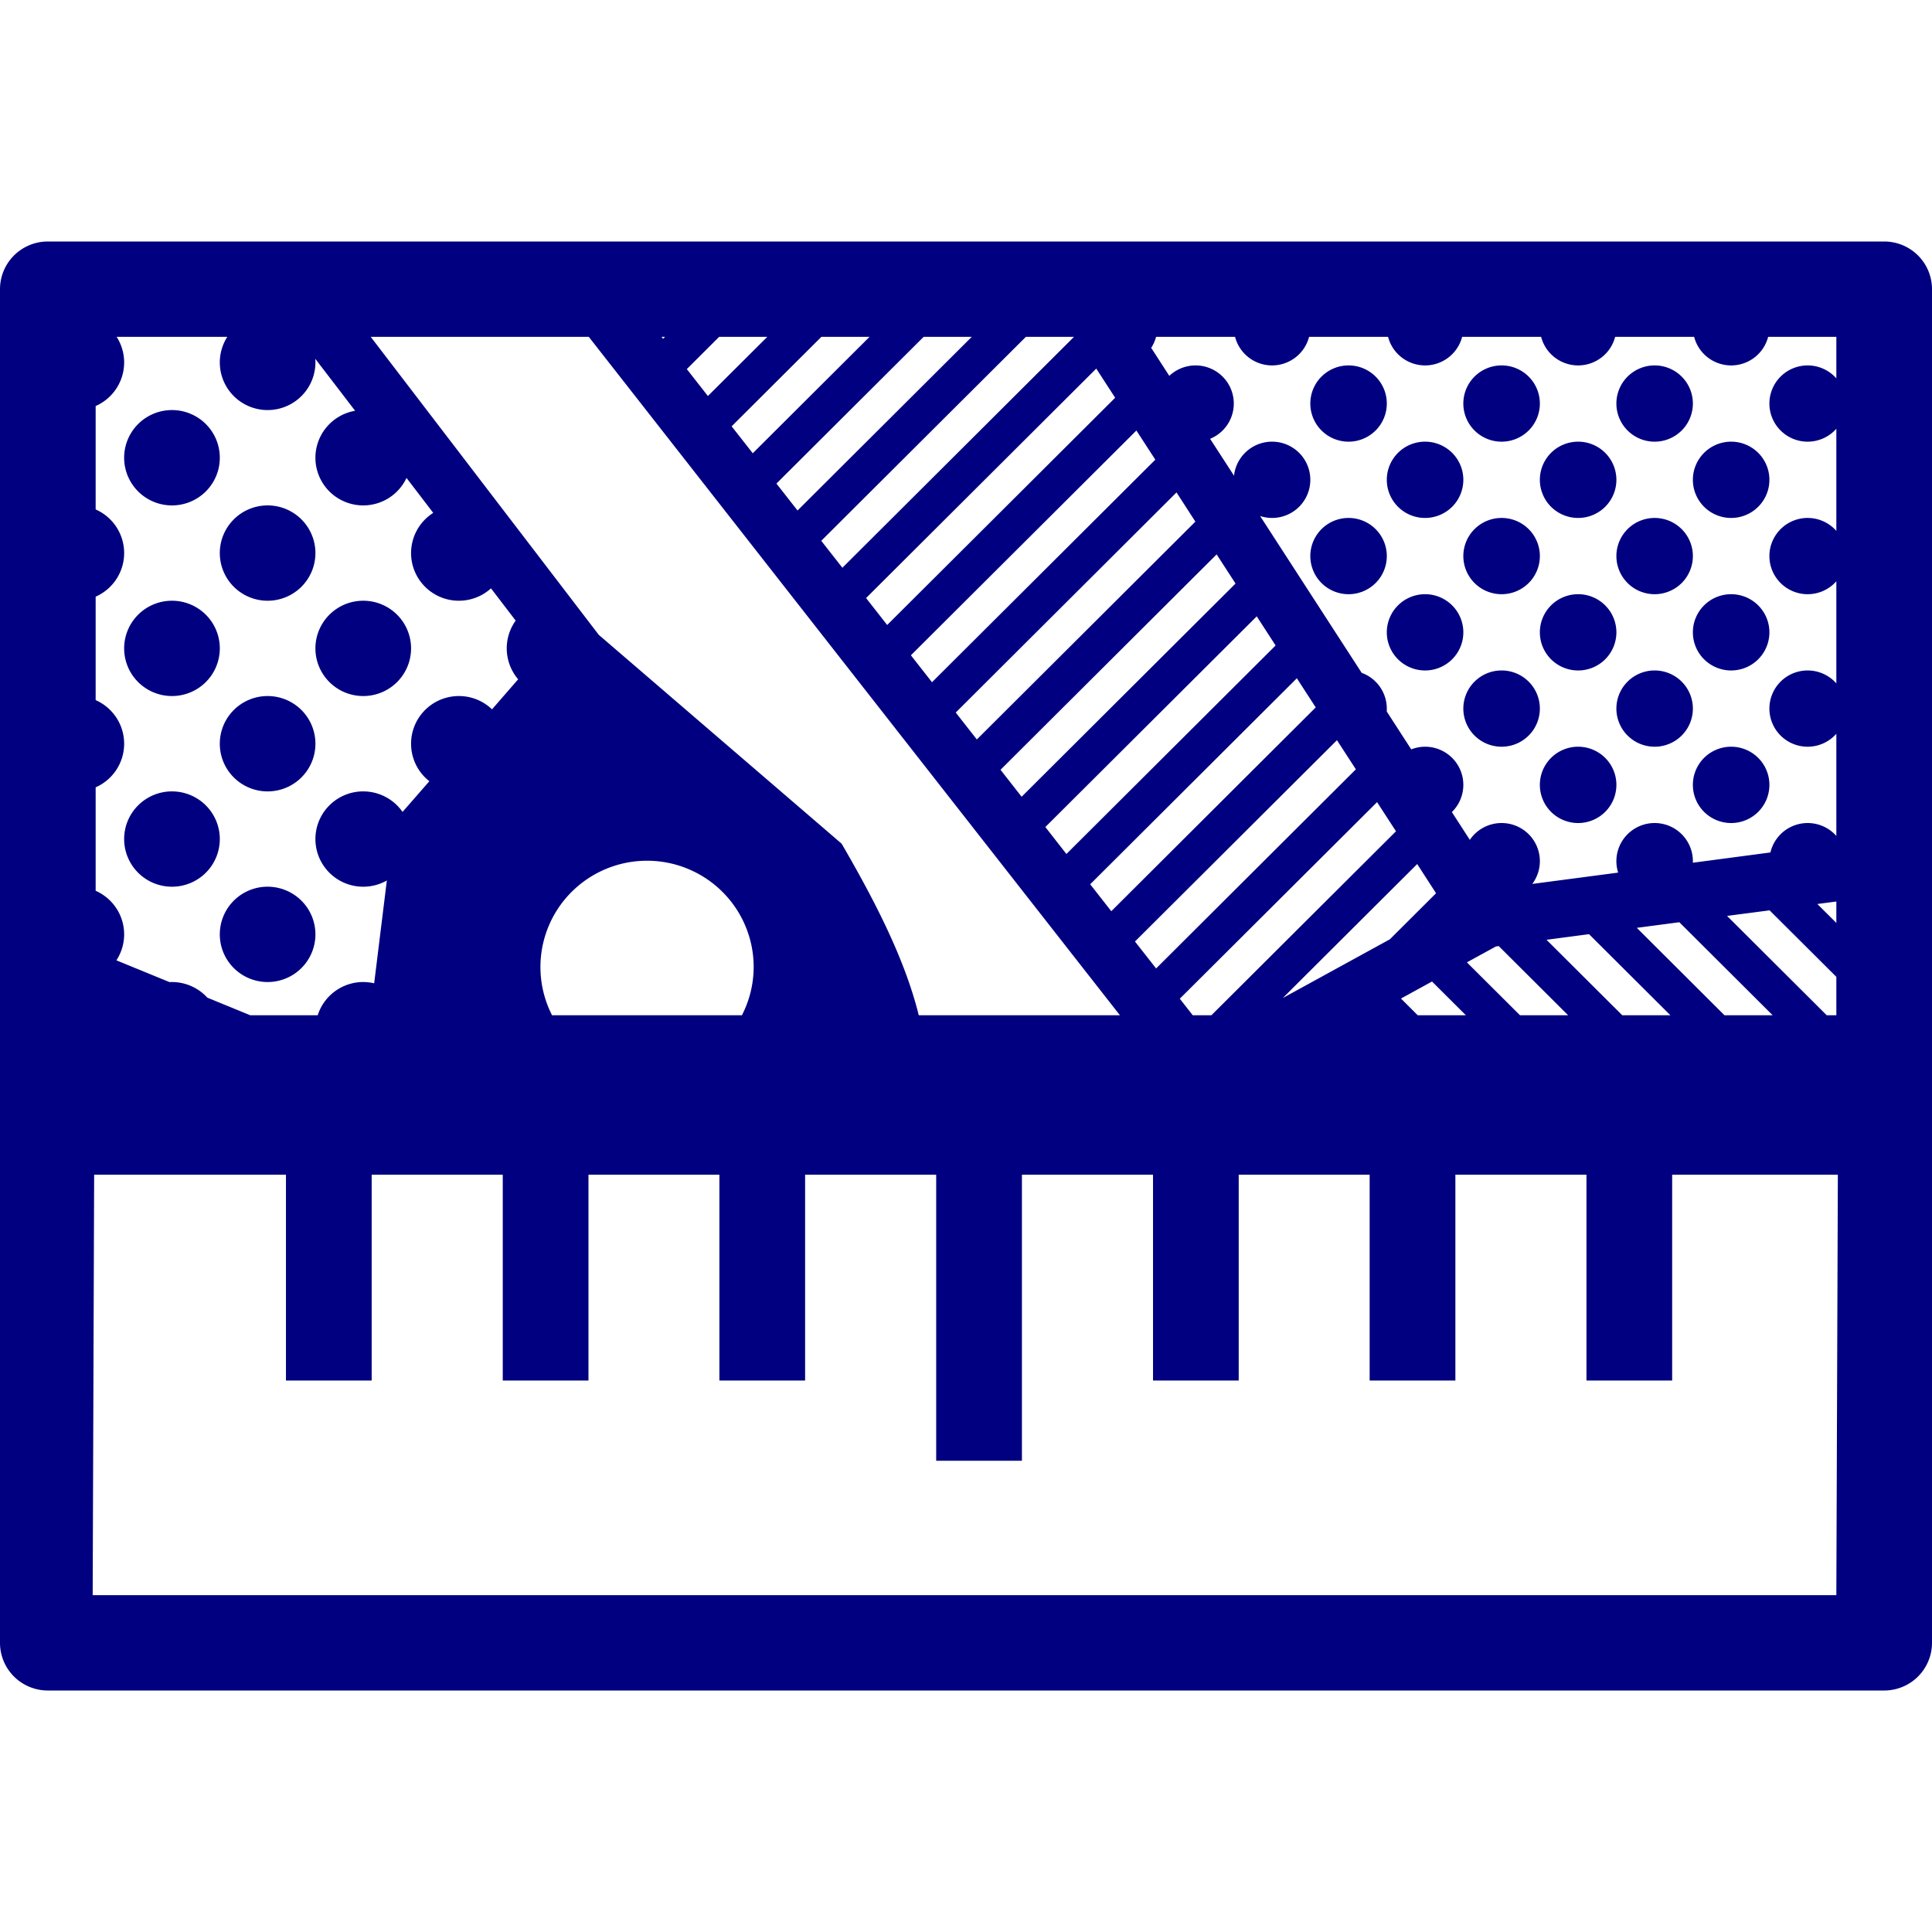 <?xml version="1.0" encoding="UTF-8" standalone="no"?>
<svg
   xmlns:dc="http://purl.org/dc/elements/1.1/"
   xmlns:cc="http://creativecommons.org/ns#"
   xmlns:rdf="http://www.w3.org/1999/02/22-rdf-syntax-ns#"
   xmlns:svg="http://www.w3.org/2000/svg"
   xmlns="http://www.w3.org/2000/svg"
   xmlns:sodipodi="http://sodipodi.sourceforge.net/DTD/sodipodi-0.dtd"
   xmlns:inkscape="http://www.inkscape.org/namespaces/inkscape"
   inkscape:version="0.92.4 (5da689c313, 2019-01-14)"
   sodipodi:docname="uEAEF-time-map.svg"
   id="svg4460"
   height="100"
   width="100"
   version="1.1">
  <sodipodi:namedview
     inkscape:document-rotation="0"
     inkscape:current-layer="svg4460"
     inkscape:window-maximized="1"
     inkscape:window-y="-8"
     inkscape:window-x="1272"
     inkscape:cy="29.508117"
     inkscape:cx="40.135039"
     inkscape:zoom="2.8284273"
     showgrid="false"
     id="namedview11"
     inkscape:window-height="1177"
     inkscape:window-width="1920"
     inkscape:pageshadow="2"
     inkscape:pageopacity="0"
     guidetolerance="10"
     gridtolerance="10"
     objecttolerance="10"
     borderopacity="1"
     bordercolor="#666666"
     pagecolor="#ffffff" />
  <defs
     id="defs4462" />
  <path
     style="color:#000000;font-style:normal;font-variant:normal;font-weight:normal;font-stretch:normal;font-size:medium;line-height:normal;font-family:sans-serif;text-indent:0;text-align:start;text-decoration:none;text-decoration-line:none;text-decoration-style:solid;text-decoration-color:#000000;letter-spacing:normal;word-spacing:normal;text-transform:none;writing-mode:lr-tb;direction:ltr;baseline-shift:baseline;text-anchor:start;white-space:normal;clip-rule:nonzero;display:inline;overflow:visible;visibility:visible;opacity:1;isolation:auto;mix-blend-mode:normal;color-interpolation:sRGB;color-interpolation-filters:linearRGB;solid-color:#000000;solid-opacity:1;fill:#000080;fill-opacity:1;fill-rule:nonzero;stroke:none;stroke-width:8.641;stroke-linecap:round;stroke-linejoin:round;stroke-miterlimit:4;stroke-dasharray:none;stroke-dashoffset:0;stroke-opacity:1;marker:none;color-rendering:auto;image-rendering:auto;shape-rendering:auto;text-rendering:auto;enable-background:accumulate"
     d="M 2.475 12.5 A 2.475 2.467 0 0 0 0 14.967 L 0 56.676 L 0 83.357 L 0 85.033 A 2.475 2.467 0 0 0 2.475 87.5 L 97.525 87.5 A 2.475 2.467 0 0 0 100 85.033 L 100 83.357 L 100 56.676 L 100 14.967 A 2.475 2.467 0 0 0 97.525 12.5 L 2.475 12.5 z M 6.037 17.434 L 11.766 17.434 A 2.475 2.467 0 0 0 11.377 18.758 A 2.475 2.467 0 0 0 13.852 21.225 A 2.475 2.467 0 0 0 16.326 18.758 A 2.475 2.467 0 0 0 16.318 18.57 L 18.381 21.262 A 2.475 2.467 0 0 0 16.326 23.693 A 2.475 2.467 0 0 0 18.803 26.16 A 2.475 2.467 0 0 0 21.041 24.738 L 22.424 26.547 A 2.475 2.467 0 0 0 21.277 28.627 A 2.475 2.467 0 0 0 23.752 31.094 A 2.475 2.467 0 0 0 25.414 30.453 L 26.691 32.123 A 2.475 2.467 0 0 0 26.229 33.561 A 2.475 2.467 0 0 0 26.82 35.16 L 25.467 36.715 A 2.475 2.467 0 0 0 23.752 36.027 A 2.475 2.467 0 0 0 21.277 38.496 A 2.475 2.467 0 0 0 22.223 40.436 L 22.084 40.596 L 20.836 42.025 A 2.475 2.467 0 0 0 18.803 40.963 A 2.475 2.467 0 0 0 18.73 40.963 A 2.475 2.467 0 0 0 16.326 43.43 A 2.475 2.467 0 0 0 18.803 45.896 A 2.475 2.467 0 0 0 20.023 45.574 L 19.789 47.473 L 19.367 50.896 A 2.475 2.467 0 0 0 18.803 50.83 A 2.475 2.467 0 0 0 18.73 50.83 A 2.475 2.467 0 0 0 16.445 52.549 L 12.951 52.549 L 10.729 51.637 A 2.475 2.467 0 0 0 8.9 50.83 A 2.475 2.467 0 0 0 8.83 50.83 A 2.475 2.467 0 0 0 8.775 50.834 L 6.025 49.707 A 2.475 2.467 0 0 0 6.426 48.363 A 2.475 2.467 0 0 0 4.951 46.107 L 4.951 40.752 A 2.475 2.467 0 0 0 6.426 38.496 A 2.475 2.467 0 0 0 4.951 36.238 L 4.951 30.883 A 2.475 2.467 0 0 0 6.426 28.627 A 2.475 2.467 0 0 0 4.951 26.369 L 4.951 21.016 A 2.475 2.467 0 0 0 6.426 18.758 A 2.475 2.467 0 0 0 6.037 17.434 z M 19.188 17.434 L 30.475 17.434 L 57.967 52.549 L 47.555 52.549 C 46.874 49.8 45.456 46.924 43.562 43.668 L 30.992 32.859 L 19.188 17.434 z M 34.242 17.434 L 34.424 17.434 L 34.32 17.537 L 34.242 17.434 z M 37.223 17.434 L 39.717 17.434 L 36.641 20.498 L 35.549 19.104 L 37.223 17.434 z M 42.516 17.434 L 45.008 17.434 L 38.963 23.461 L 37.869 22.066 L 42.516 17.434 z M 47.809 17.434 L 50.299 17.434 L 41.281 26.424 L 40.188 25.029 L 47.809 17.434 z M 53.1 17.434 L 55.592 17.434 L 43.602 29.387 L 42.508 27.992 L 53.1 17.434 z M 59.838 17.434 L 63.926 17.434 A 1.98 1.974 0 0 0 65.842 18.914 A 1.98 1.974 0 0 0 67.758 17.434 L 71.846 17.434 A 1.98 1.974 0 0 0 73.762 18.914 A 1.98 1.974 0 0 0 75.68 17.434 L 79.768 17.434 A 1.98 1.974 0 0 0 81.684 18.914 A 1.98 1.974 0 0 0 83.6 17.434 L 87.688 17.434 A 1.98 1.974 0 0 0 89.604 18.914 A 1.98 1.974 0 0 0 91.52 17.434 L 95.049 17.434 L 95.049 19.584 A 1.98 1.974 0 0 0 93.564 18.914 A 1.98 1.974 0 0 0 91.584 20.889 A 1.98 1.974 0 0 0 93.564 22.861 A 1.98 1.974 0 0 0 95.049 22.191 L 95.049 27.479 A 1.98 1.974 0 0 0 93.564 26.809 A 1.98 1.974 0 0 0 93.555 26.809 A 1.98 1.974 0 0 0 91.584 28.783 A 1.98 1.974 0 0 0 93.564 30.756 A 1.98 1.974 0 0 0 95.049 30.086 L 95.049 35.373 A 1.98 1.974 0 0 0 93.564 34.703 A 1.98 1.974 0 0 0 93.555 34.703 A 1.98 1.974 0 0 0 91.584 36.678 A 1.98 1.974 0 0 0 93.564 38.65 A 1.98 1.974 0 0 0 95.049 37.98 L 95.049 43.268 A 1.98 1.974 0 0 0 93.564 42.6 A 1.98 1.974 0 0 0 91.637 44.123 L 88.51 44.537 L 87.621 44.654 A 1.98 1.974 0 0 0 87.623 44.572 A 1.98 1.974 0 0 0 85.643 42.6 A 1.98 1.974 0 0 0 83.664 44.572 A 1.98 1.974 0 0 0 83.756 45.166 L 82.324 45.355 L 79.311 45.752 A 1.98 1.974 0 0 0 79.703 44.572 A 1.98 1.974 0 0 0 77.723 42.6 A 1.98 1.974 0 0 0 76.078 43.471 L 75.148 42.033 A 1.98 1.974 0 0 0 75.742 40.625 A 1.98 1.974 0 0 0 73.762 38.65 A 1.98 1.974 0 0 0 73.752 38.65 A 1.98 1.974 0 0 0 73.045 38.787 L 71.777 36.826 A 1.98 1.974 0 0 0 71.781 36.678 A 1.98 1.974 0 0 0 70.48 34.826 L 65.223 26.709 A 1.98 1.974 0 0 0 65.842 26.809 A 1.98 1.974 0 0 0 67.822 24.836 A 1.98 1.974 0 0 0 65.842 22.861 A 1.98 1.974 0 0 0 65.832 22.861 A 1.98 1.974 0 0 0 63.873 24.623 L 62.635 22.713 A 1.98 1.974 0 0 0 63.861 20.889 A 1.98 1.974 0 0 0 61.881 18.914 A 1.98 1.974 0 0 0 60.523 19.455 L 59.586 18.006 A 1.98 1.974 0 0 0 59.586 18.004 A 1.98 1.974 0 0 0 59.838 17.434 z M 69.803 18.914 A 1.98 1.974 0 0 0 67.822 20.889 A 1.98 1.974 0 0 0 69.803 22.861 A 1.98 1.974 0 0 0 71.781 20.889 A 1.98 1.974 0 0 0 69.803 18.914 z M 77.723 18.914 A 1.98 1.974 0 0 0 75.742 20.889 A 1.98 1.974 0 0 0 77.723 22.861 A 1.98 1.974 0 0 0 79.703 20.889 A 1.98 1.974 0 0 0 77.723 18.914 z M 85.645 18.914 A 1.98 1.974 0 0 0 83.664 20.889 A 1.98 1.974 0 0 0 85.645 22.861 A 1.98 1.974 0 0 0 87.623 20.889 A 1.98 1.974 0 0 0 85.645 18.914 z M 56.742 19.078 L 57.721 20.588 L 45.92 32.35 L 44.828 30.955 C 50.117 25.684 53.183 22.626 56.742 19.078 z M 8.9 21.225 A 2.475 2.467 0 0 0 6.426 23.693 A 2.475 2.467 0 0 0 8.9 26.16 A 2.475 2.467 0 0 0 11.377 23.693 A 2.475 2.467 0 0 0 8.9 21.225 z M 58.82 22.283 L 59.799 23.793 L 48.24 35.312 L 47.148 33.918 L 58.82 22.283 z M 73.752 22.861 A 1.98 1.974 0 0 0 71.781 24.836 A 1.98 1.974 0 0 0 73.762 26.809 A 1.98 1.974 0 0 0 75.742 24.836 A 1.98 1.974 0 0 0 73.762 22.861 A 1.98 1.974 0 0 0 73.752 22.861 z M 81.674 22.861 A 1.98 1.974 0 0 0 79.703 24.836 A 1.98 1.974 0 0 0 81.684 26.809 A 1.98 1.974 0 0 0 83.664 24.836 A 1.98 1.974 0 0 0 81.684 22.861 A 1.98 1.974 0 0 0 81.674 22.861 z M 89.594 22.861 A 1.98 1.974 0 0 0 87.623 24.836 A 1.98 1.974 0 0 0 89.604 26.809 A 1.98 1.974 0 0 0 91.584 24.836 A 1.98 1.974 0 0 0 89.604 22.861 A 1.98 1.974 0 0 0 89.594 22.861 z M 60.896 25.488 L 61.873 27 L 50.561 38.275 L 49.469 36.881 L 60.896 25.488 z M 13.852 26.16 A 2.475 2.467 0 0 0 11.377 28.627 A 2.475 2.467 0 0 0 13.852 31.094 A 2.475 2.467 0 0 0 16.326 28.627 A 2.475 2.467 0 0 0 13.852 26.16 z M 69.793 26.809 A 1.98 1.974 0 0 0 67.822 28.783 A 1.98 1.974 0 0 0 69.803 30.756 A 1.98 1.974 0 0 0 71.781 28.783 A 1.98 1.974 0 0 0 69.803 26.809 A 1.98 1.974 0 0 0 69.793 26.809 z M 77.713 26.809 A 1.98 1.974 0 0 0 75.742 28.783 A 1.98 1.974 0 0 0 77.723 30.756 A 1.98 1.974 0 0 0 79.703 28.783 A 1.98 1.974 0 0 0 77.723 26.809 A 1.98 1.974 0 0 0 77.713 26.809 z M 85.635 26.809 A 1.98 1.974 0 0 0 83.664 28.783 A 1.98 1.974 0 0 0 85.645 30.756 A 1.98 1.974 0 0 0 87.623 28.783 A 1.98 1.974 0 0 0 85.645 26.809 A 1.98 1.974 0 0 0 85.635 26.809 z M 62.973 28.695 L 63.836 30.027 L 63.951 30.205 L 52.879 41.24 L 51.787 39.844 L 62.973 28.695 z M 73.752 30.756 A 1.98 1.974 0 0 0 71.781 32.73 A 1.98 1.974 0 0 0 73.762 34.703 A 1.98 1.974 0 0 0 75.742 32.73 A 1.98 1.974 0 0 0 73.762 30.756 A 1.98 1.974 0 0 0 73.752 30.756 z M 81.674 30.756 A 1.98 1.974 0 0 0 79.703 32.73 A 1.98 1.974 0 0 0 81.684 34.703 A 1.98 1.974 0 0 0 83.664 32.73 A 1.98 1.974 0 0 0 81.684 30.756 A 1.98 1.974 0 0 0 81.674 30.756 z M 89.594 30.756 A 1.98 1.974 0 0 0 87.623 32.73 A 1.98 1.974 0 0 0 89.604 34.703 A 1.98 1.974 0 0 0 91.584 32.73 A 1.98 1.974 0 0 0 89.604 30.756 A 1.98 1.974 0 0 0 89.594 30.756 z M 8.9 31.094 A 2.475 2.467 0 0 0 6.426 33.561 A 2.475 2.467 0 0 0 8.9 36.027 A 2.475 2.467 0 0 0 11.377 33.561 A 2.475 2.467 0 0 0 8.9 31.094 z M 18.803 31.094 A 2.475 2.467 0 0 0 16.326 33.561 A 2.475 2.467 0 0 0 18.803 36.027 A 2.475 2.467 0 0 0 21.277 33.561 A 2.475 2.467 0 0 0 18.803 31.094 z M 65.049 31.902 L 65.242 32.201 L 66.025 33.41 L 55.197 44.203 L 54.107 42.807 L 65.049 31.902 z M 77.713 34.703 A 1.98 1.974 0 0 0 75.742 36.678 A 1.98 1.974 0 0 0 77.723 38.65 A 1.98 1.974 0 0 0 79.703 36.678 A 1.98 1.974 0 0 0 77.723 34.703 A 1.98 1.974 0 0 0 77.713 34.703 z M 85.635 34.703 A 1.98 1.974 0 0 0 83.664 36.678 A 1.98 1.974 0 0 0 85.645 38.65 A 1.98 1.974 0 0 0 87.623 36.678 A 1.98 1.974 0 0 0 85.645 34.703 A 1.98 1.974 0 0 0 85.635 34.703 z M 67.125 35.107 L 67.512 35.705 L 68.102 36.615 L 57.52 47.164 L 56.428 45.77 L 67.125 35.107 z M 13.852 36.027 A 2.475 2.467 0 0 0 11.377 38.496 A 2.475 2.467 0 0 0 13.852 40.963 A 2.475 2.467 0 0 0 16.326 38.496 A 2.475 2.467 0 0 0 13.852 36.027 z M 69.201 38.312 L 70.18 39.82 L 59.84 50.127 L 58.746 48.732 L 69.201 38.312 z M 81.674 38.65 A 1.98 1.974 0 0 0 79.703 40.625 A 1.98 1.974 0 0 0 81.684 42.6 A 1.98 1.974 0 0 0 83.664 40.625 A 1.98 1.974 0 0 0 81.684 38.65 A 1.98 1.974 0 0 0 81.674 38.65 z M 89.594 38.65 A 1.98 1.974 0 0 0 87.623 40.625 A 1.98 1.974 0 0 0 89.604 42.6 A 1.98 1.974 0 0 0 91.584 40.625 A 1.98 1.974 0 0 0 89.604 38.65 A 1.98 1.974 0 0 0 89.594 38.65 z M 8.83 40.963 A 2.475 2.467 0 0 0 6.426 43.43 A 2.475 2.467 0 0 0 8.9 45.896 A 2.475 2.467 0 0 0 11.377 43.43 A 2.475 2.467 0 0 0 8.9 40.963 A 2.475 2.467 0 0 0 8.83 40.963 z M 71.277 41.518 L 72.256 43.027 L 62.703 52.549 L 61.736 52.549 L 61.066 51.693 L 71.277 41.518 z M 33.471 44.551 A 5.52 5.501 0 0 1 33.492 44.551 A 5.52 5.501 0 0 1 39.01 50.053 A 5.52 5.501 0 0 1 38.402 52.549 L 28.574 52.549 A 5.52 5.501 0 0 1 27.973 50.053 A 5.52 5.501 0 0 1 33.471 44.551 z M 73.354 44.723 L 74.33 46.234 L 71.938 48.619 L 66.396 51.658 L 73.354 44.723 z M 13.779 45.896 A 2.475 2.467 0 0 0 11.377 48.363 A 2.475 2.467 0 0 0 13.852 50.83 A 2.475 2.467 0 0 0 16.326 48.363 A 2.475 2.467 0 0 0 13.852 45.896 A 2.475 2.467 0 0 0 13.779 45.896 z M 95.049 46.662 L 95.049 47.77 L 94.066 46.791 L 95.049 46.662 z M 91.594 47.119 L 95.049 50.562 L 95.049 52.549 L 94.551 52.549 L 89.393 47.408 L 90.025 47.324 L 91.594 47.119 z M 86.922 47.734 L 91.752 52.549 L 89.258 52.549 L 84.721 48.025 L 86.922 47.734 z M 82.248 48.352 L 86.459 52.549 L 83.967 52.549 L 80.047 48.643 L 82.248 48.352 z M 77.574 48.969 L 81.166 52.549 L 78.674 52.549 L 75.926 49.811 L 77.43 48.988 L 77.574 48.969 z M 74.121 50.803 L 75.873 52.549 L 73.381 52.549 L 72.514 51.684 L 74.121 50.803 z M 4.873 60.803 L 14.801 60.803 L 14.801 71.457 L 19.238 71.457 L 19.238 60.803 L 26.023 60.803 L 26.023 71.457 L 30.459 71.457 L 30.459 60.803 L 37.236 60.803 L 37.236 71.457 L 41.672 71.457 L 41.672 60.803 L 48.457 60.803 L 48.457 75.609 L 52.895 75.609 L 52.895 60.803 L 59.68 60.803 L 59.68 71.457 L 64.115 71.457 L 64.115 60.803 L 70.893 60.803 L 70.893 71.457 L 75.33 71.457 L 75.33 60.803 L 82.115 60.803 L 82.115 71.457 L 86.551 71.457 L 86.551 60.803 L 95.127 60.803 L 95.049 82.566 L 4.797 82.566 L 4.873 60.803 z "
     id="path830" />
</svg>
